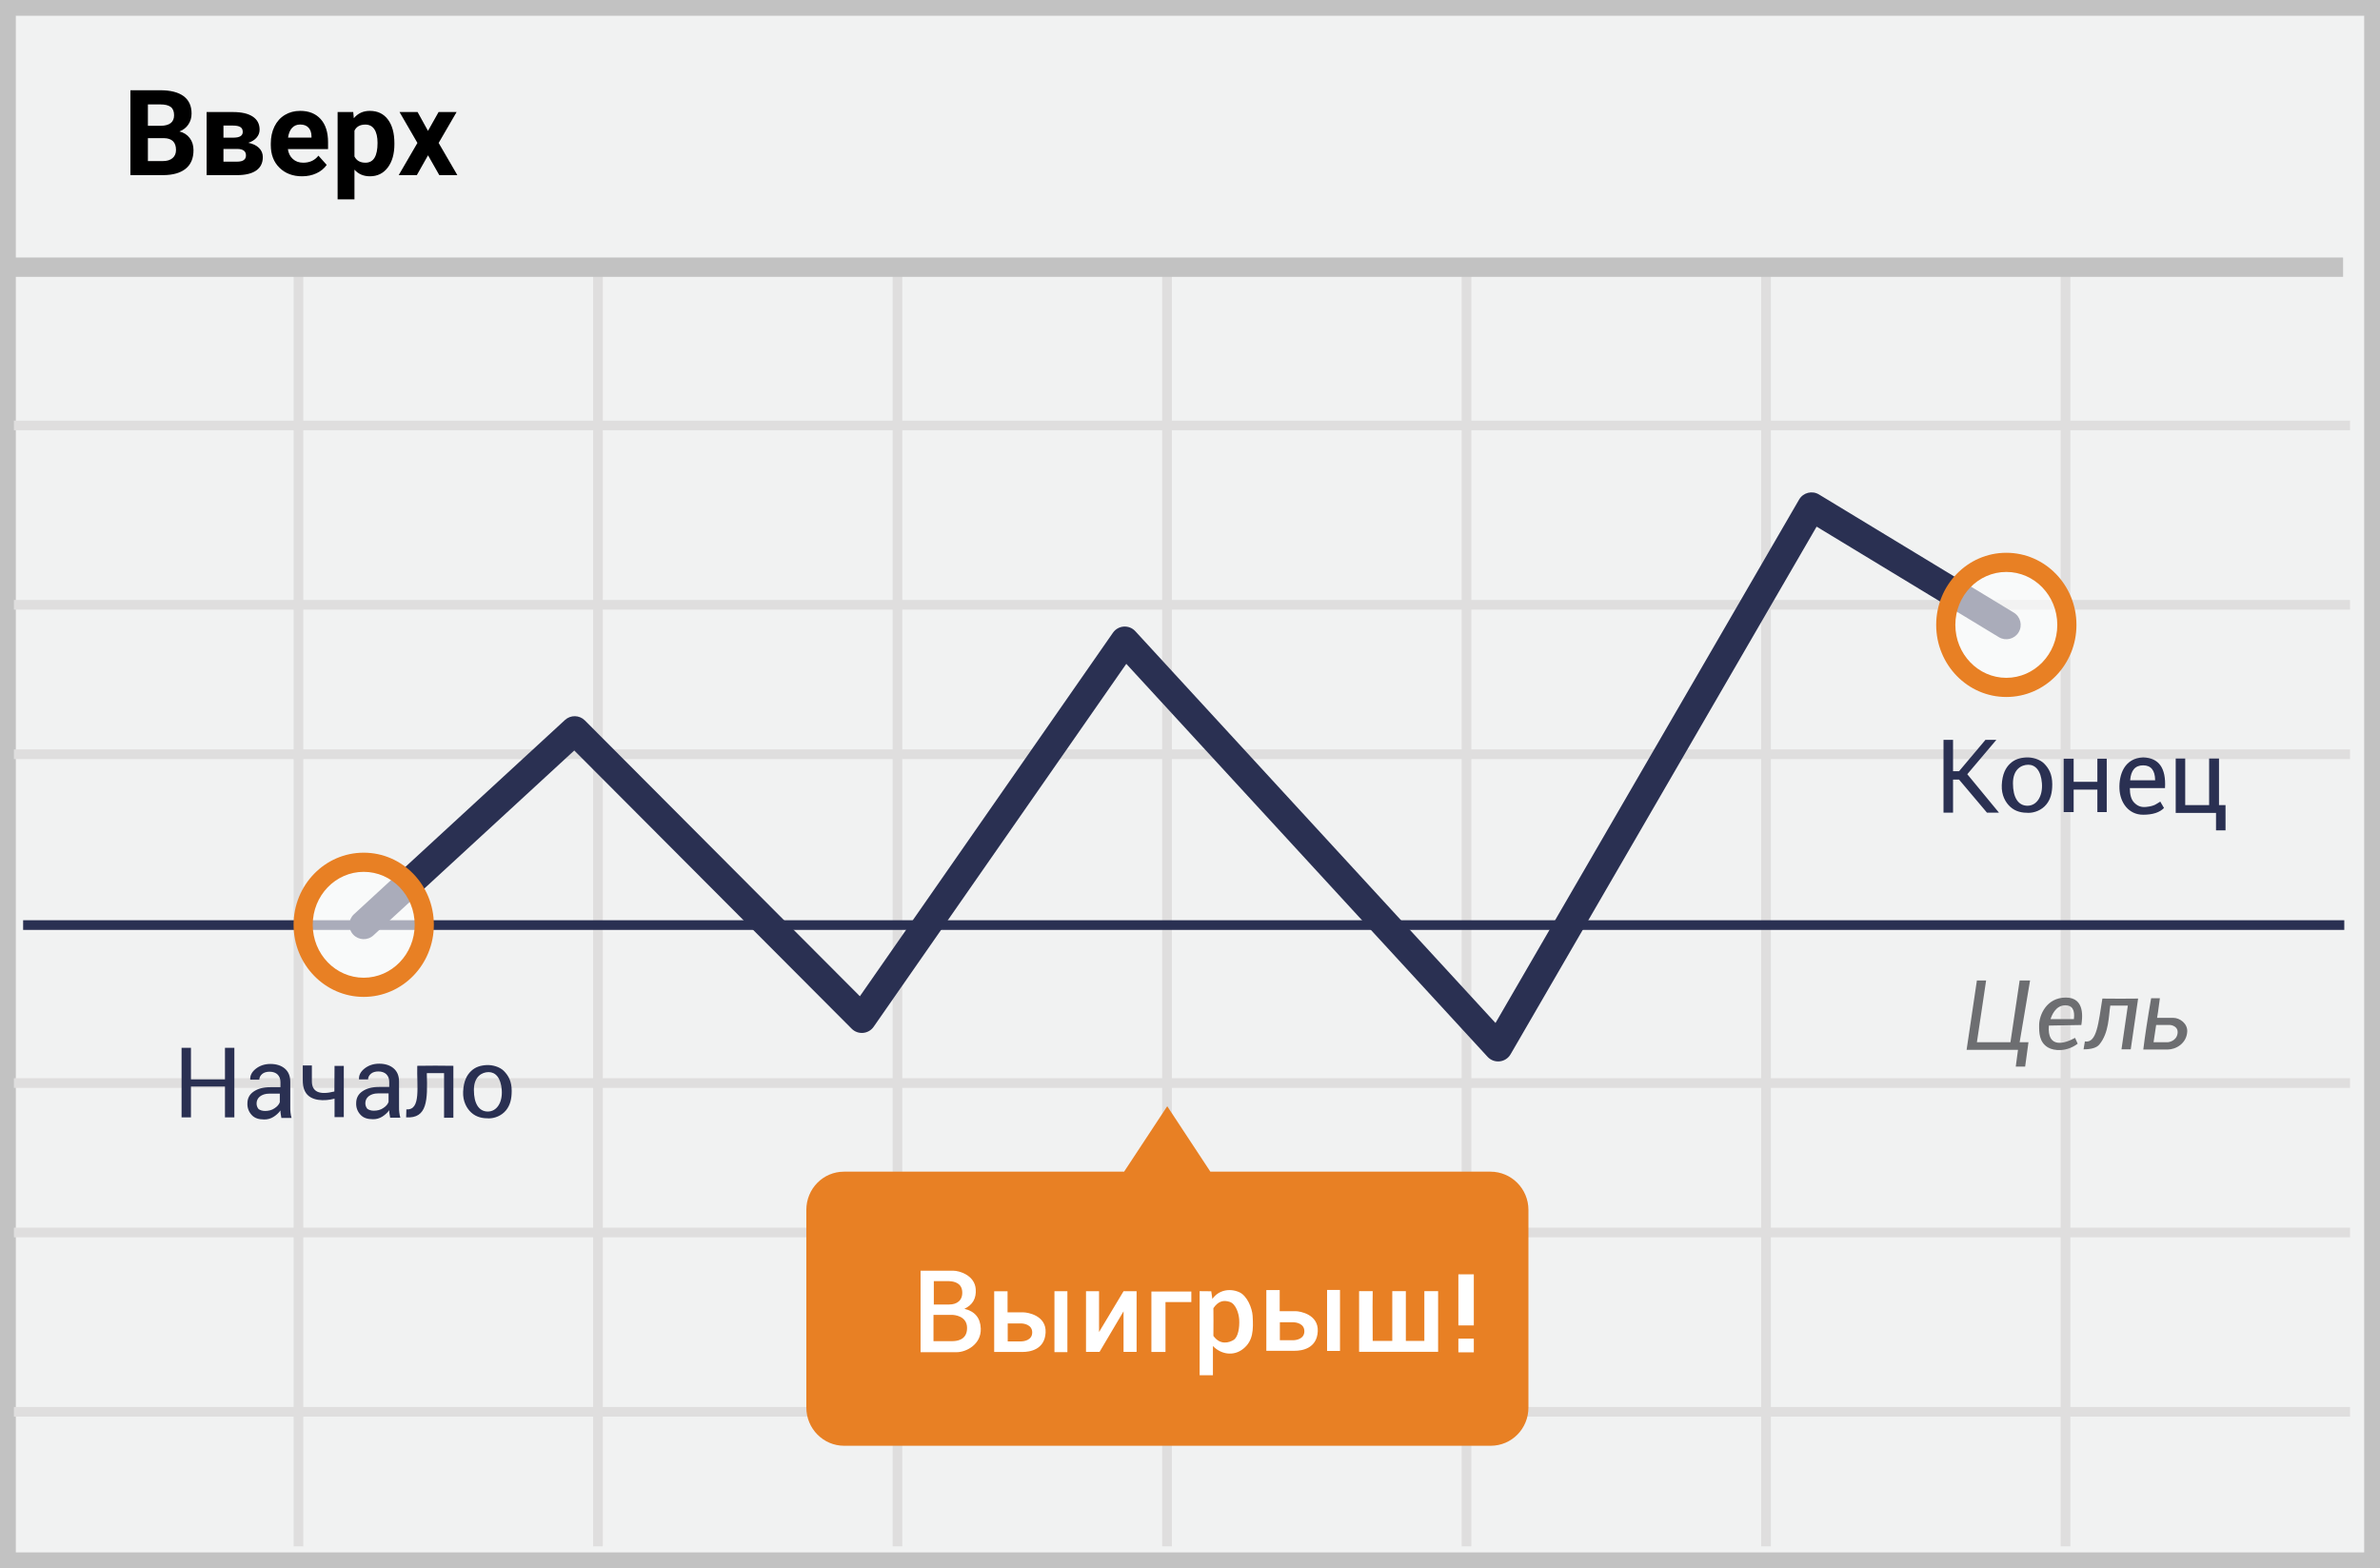 <?xml version="1.0" encoding="UTF-8"?>
<svg width="299px" height="197px" viewBox="0 0 299 197" version="1.1" xmlns="http://www.w3.org/2000/svg" xmlns:xlink="http://www.w3.org/1999/xlink">
    <!-- Generator: Sketch 52.6 (67491) - http://www.bohemiancoding.com/sketch -->
    <title>Up</title>
    <desc>Created with Sketch.</desc>
    <g id="Page-1" stroke="none" stroke-width="1" fill="none" fill-rule="evenodd">
        <g id="Up">
            <polygon id="Path" fill="#F1F2F2" points="0 0 299 0 299 197 0 197"></polygon>
            <path d="M1.987,1.98 L1.987,195.02 L297.013,195.02 L297.013,1.98 L1.987,1.98 Z M299,0 L299,197 L0,197 L0,0 L299,0 Z" id="Path" fill="#C2C2C2" fill-rule="nonzero"></path>
            <path d="M1.749,54.055 L1.749,52.84 L295.237,52.84 L295.237,54.055 L1.749,54.055 Z M1.749,76.585 L1.749,75.37 L295.237,75.37 L295.237,76.585 L1.749,76.585 Z M1.749,95.36 L1.749,94.145 L295.237,94.145 L295.237,95.36 L1.749,95.36 Z M1.749,136.665 L1.749,135.45 L295.237,135.45 L295.237,136.665 L1.749,136.665 Z M1.749,155.44 L1.749,154.225 L295.237,154.225 L295.237,155.44 L1.749,155.44 Z M1.749,177.97 L1.749,176.755 L295.237,176.755 L295.237,177.97 L1.749,177.97 Z M36.887,32.795 L38.102,32.795 L38.102,194.26 L36.887,194.26 L36.887,32.795 Z M74.514,32.795 L75.729,32.795 L75.729,194.26 L74.514,194.26 L74.514,32.795 Z M112.14,32.795 L113.355,32.795 L113.355,194.26 L112.14,194.26 L112.14,32.795 Z M146.004,32.795 L147.219,32.795 L147.219,194.26 L146.004,194.26 L146.004,32.795 Z M183.631,32.795 L184.846,32.795 L184.846,194.26 L183.631,194.26 L183.631,32.795 Z M221.258,32.795 L222.473,32.795 L222.473,194.26 L221.258,194.26 L221.258,32.795 Z M258.884,32.795 L260.099,32.795 L260.099,194.26 L258.884,194.26 L258.884,32.795 Z" id="Shape" fill="#DFDEDE" fill-rule="nonzero"></path>
            <polygon id="Path" fill="#2A3052" fill-rule="nonzero" points="2.906 116.82 2.906 115.605 294.513 115.605 294.513 116.82"></polygon>
            <polygon id="Path" fill="#C2C2C2" fill-rule="nonzero" points="0.799 34.78 0.799 32.349 294.363 32.349 294.363 34.78"></polygon>
            <path d="M187.24,147.191 L152.059,147.191 L146.64,138.968 L141.222,147.191 L106.041,147.191 C103.407,147.191 101.3,149.332 101.3,151.998 L101.3,176.818 C101.3,179.484 103.445,181.625 106.041,181.625 L187.277,181.625 C189.911,181.625 192.018,179.484 192.018,176.818 L192.018,151.998 C192.018,149.332 189.873,147.191 187.24,147.191 Z" id="Path" fill="#E88024"></path>
            <path d="M16.384,22 L16.384,11.336 L20.119,11.336 C21.413,11.336 22.395,11.584 23.064,12.079 C23.733,12.575 24.067,13.301 24.067,14.258 C24.067,14.781 23.933,15.241 23.664,15.639 C23.396,16.037 23.022,16.329 22.544,16.514 C23.091,16.651 23.521,16.927 23.836,17.342 C24.151,17.757 24.309,18.265 24.309,18.865 C24.309,19.891 23.982,20.667 23.327,21.194 C22.673,21.722 21.74,21.99 20.53,22 L16.384,22 Z M18.581,17.356 L18.581,20.235 L20.464,20.235 C20.981,20.235 21.385,20.112 21.676,19.865 C21.966,19.618 22.112,19.278 22.112,18.843 C22.112,17.867 21.606,17.371 20.595,17.356 L18.581,17.356 Z M18.581,15.804 L20.207,15.804 C21.316,15.784 21.87,15.342 21.87,14.478 C21.87,13.995 21.729,13.647 21.449,13.434 C21.168,13.222 20.725,13.116 20.119,13.116 L18.581,13.116 L18.581,15.804 Z M25.957,22 L25.957,14.075 L29.267,14.075 C30.346,14.075 31.174,14.266 31.75,14.646 C32.326,15.027 32.615,15.574 32.615,16.287 C32.615,16.653 32.494,16.982 32.252,17.272 C32.01,17.563 31.657,17.786 31.194,17.942 C31.76,18.05 32.206,18.261 32.53,18.576 C32.855,18.891 33.017,19.278 33.017,19.737 C33.017,20.474 32.74,21.036 32.186,21.421 C31.632,21.807 30.827,22 29.773,22 L25.957,22 Z M28.073,18.711 L28.073,20.308 L29.78,20.308 C30.527,20.308 30.901,20.047 30.901,19.524 C30.901,18.992 30.544,18.721 29.831,18.711 L28.073,18.711 Z M28.073,17.291 L29.385,17.291 C30.127,17.281 30.498,17.042 30.498,16.573 C30.498,16.285 30.396,16.08 30.194,15.958 C29.991,15.835 29.682,15.774 29.267,15.774 L28.073,15.774 L28.073,17.291 Z M37.954,22.146 C36.792,22.146 35.846,21.79 35.116,21.077 C34.386,20.364 34.021,19.415 34.021,18.228 L34.021,18.023 C34.021,17.227 34.175,16.515 34.482,15.888 C34.79,15.26 35.226,14.777 35.79,14.438 C36.354,14.098 36.997,13.929 37.719,13.929 C38.803,13.929 39.657,14.271 40.279,14.954 C40.902,15.638 41.213,16.607 41.213,17.862 L41.213,18.726 L36.167,18.726 C36.235,19.244 36.441,19.659 36.786,19.971 C37.13,20.284 37.566,20.44 38.093,20.44 C38.908,20.44 39.546,20.145 40.005,19.554 L41.045,20.718 C40.727,21.167 40.298,21.518 39.756,21.769 C39.214,22.021 38.613,22.146 37.954,22.146 Z M37.712,15.643 C37.292,15.643 36.952,15.784 36.69,16.067 C36.429,16.351 36.262,16.756 36.189,17.283 L39.133,17.283 L39.133,17.115 C39.123,16.646 38.996,16.283 38.752,16.027 C38.508,15.771 38.161,15.643 37.712,15.643 Z M49.548,18.111 C49.548,19.332 49.271,20.309 48.717,21.044 C48.163,21.779 47.414,22.146 46.472,22.146 C45.671,22.146 45.024,21.868 44.531,21.312 L44.531,25.047 L42.414,25.047 L42.414,14.075 L44.377,14.075 L44.45,14.852 C44.963,14.236 45.632,13.929 46.457,13.929 C47.434,13.929 48.193,14.29 48.735,15.013 C49.277,15.735 49.548,16.731 49.548,18.001 L49.548,18.111 Z M47.431,17.957 C47.431,17.22 47.301,16.651 47.04,16.25 C46.778,15.85 46.399,15.65 45.901,15.65 C45.237,15.65 44.78,15.904 44.531,16.412 L44.531,19.656 C44.79,20.179 45.251,20.44 45.915,20.44 C46.926,20.44 47.431,19.612 47.431,17.957 Z M53.767,16.441 L55.1,14.075 L57.363,14.075 L55.107,17.957 L57.458,22 L55.188,22 L53.774,19.51 L52.368,22 L50.09,22 L52.441,17.957 L50.193,14.075 L52.463,14.075 L53.767,16.441 Z" id="Вверх" fill="#000000" fill-rule="nonzero"></path>
            <g id="Group" transform="translate(38, 63)">
                <path d="M34.145,31.281 L8.915,54.505 C8.182,55.18 7.04,55.133 6.365,54.399 C5.69,53.666 5.737,52.524 6.471,51.849 L32.976,27.45 C33.689,26.794 34.792,26.818 35.477,27.504 L70.027,62.155 L101.82,16.486 C102.48,15.538 103.848,15.445 104.63,16.295 L149.88,65.512 L188.023,-0.245 C188.53,-1.119 189.656,-1.407 190.52,-0.882 L214.991,13.958 C215.843,14.475 216.115,15.585 215.598,16.437 C215.081,17.289 213.971,17.561 213.119,17.045 L190.222,3.159 L151.773,69.445 C151.162,70.497 149.706,70.656 148.883,69.761 L103.496,20.396 L71.756,65.991 C71.113,66.914 69.791,67.031 68.996,66.234 L34.145,31.281 Z" id="Path" fill="#2A3052" fill-rule="nonzero"></path>
                <ellipse id="Oval" fill="#FFFFFF" opacity="0.6" cx="214.055" cy="15.501" rx="7.608" ry="7.855"></ellipse>
                <path d="M214.055,24.56 C209.18,24.56 205.244,20.496 205.244,15.501 C205.244,10.507 209.18,6.443 214.055,6.443 C218.93,6.443 222.866,10.507 222.866,15.501 C222.866,20.496 218.93,24.56 214.055,24.56 Z M214.055,22.153 C217.583,22.153 220.459,19.183 220.459,15.501 C220.459,11.819 217.583,8.85 214.055,8.85 C210.527,8.85 207.651,11.819 207.651,15.501 C207.651,19.183 210.527,22.153 214.055,22.153 Z" id="Oval" fill="#E88024" fill-rule="nonzero"></path>
                <ellipse id="Oval" fill="#FFFFFF" opacity="0.6" cx="7.692" cy="53.177" rx="7.608" ry="7.855"></ellipse>
                <path d="M7.693,62.235 C2.818,62.235 -1.118,58.171 -1.118,53.177 C-1.118,48.183 2.818,44.119 7.693,44.119 C12.568,44.119 16.504,48.183 16.504,53.177 C16.504,58.171 12.568,62.235 7.693,62.235 Z M7.693,59.828 C11.221,59.828 14.097,56.859 14.097,53.177 C14.097,49.495 11.221,46.525 7.693,46.525 C4.165,46.525 1.289,49.495 1.289,53.177 C1.289,56.859 4.165,59.828 7.693,59.828 Z" id="Oval" fill="#E88024" fill-rule="nonzero"></path>
            </g>
            <g id="Group" transform="translate(22.033, 130.753)" fill="#2A3052" fill-rule="nonzero">
                <path d="M13.234,9.2 C13.202,9.038 13.202,8.908 13.202,8.746 C12.974,9.071 12.682,9.33 12.326,9.557 C11.977,9.777 11.571,9.89 11.158,9.882 C10.476,9.882 9.958,9.719 9.6,9.33 C9.224,8.939 9.025,8.412 9.049,7.87 C9.049,7.221 9.309,6.735 9.827,6.378 C10.347,6.021 11.027,5.826 11.904,5.826 L13.202,5.826 L13.202,5.177 C13.202,4.788 13.072,4.464 12.845,4.237 C12.618,4.009 12.261,3.88 11.839,3.88 C11.449,3.88 11.125,3.977 10.899,4.172 C10.671,4.366 10.541,4.626 10.541,4.885 L9.406,4.885 L9.406,4.853 C9.373,4.366 9.6,3.913 10.087,3.523 C10.574,3.133 11.19,2.906 11.937,2.906 C12.682,2.906 13.299,3.101 13.753,3.49 C14.207,3.88 14.434,4.431 14.434,5.145 L14.434,8.357 C14.434,8.584 14.434,8.811 14.467,9.038 C14.499,9.265 14.532,9.492 14.597,9.687 L13.33,9.687 L13.33,9.752 C13.298,9.557 13.265,9.362 13.233,9.2 L13.234,9.2 Z M11.27,8.811 C11.692,8.811 12.114,8.714 12.438,8.487 C12.795,8.259 13.022,8 13.12,7.707 L13.12,6.637 L11.79,6.637 C11.303,6.637 10.913,6.767 10.621,6.994 C10.351,7.204 10.195,7.528 10.2,7.87 C10.2,8.162 10.297,8.39 10.46,8.584 C10.654,8.714 10.913,8.811 11.27,8.811 Z M26.898,9.168 C26.866,9.006 26.866,8.876 26.866,8.714 C26.639,9.038 26.346,9.298 25.99,9.525 C25.641,9.745 25.235,9.858 24.822,9.85 C24.141,9.85 23.622,9.687 23.265,9.298 C22.889,8.908 22.689,8.38 22.713,7.838 C22.713,7.189 22.973,6.703 23.492,6.346 C24.011,5.989 24.692,5.794 25.568,5.794 L26.866,5.794 L26.866,5.145 C26.866,4.755 26.736,4.431 26.509,4.205 C26.282,3.977 25.925,3.848 25.503,3.848 C25.114,3.848 24.79,3.945 24.563,4.14 C24.335,4.334 24.206,4.594 24.206,4.853 L23.07,4.853 L23.07,4.821 C23.038,4.334 23.265,3.88 23.751,3.491 C24.238,3.101 24.854,2.874 25.601,2.874 C26.347,2.874 26.963,3.069 27.417,3.458 C27.872,3.848 28.099,4.399 28.099,5.113 L28.099,8.325 C28.099,8.552 28.099,8.779 28.131,9.006 C28.164,9.233 28.196,9.46 28.261,9.655 L26.996,9.655 L26.996,9.72 C26.963,9.525 26.931,9.33 26.898,9.168 Z M24.935,8.778 C25.356,8.778 25.778,8.682 26.103,8.454 C26.459,8.227 26.687,7.968 26.783,7.676 L26.783,6.606 L25.453,6.606 C24.967,6.606 24.578,6.735 24.286,6.962 C24.015,7.171 23.859,7.496 23.864,7.838 C23.864,8.13 23.961,8.358 24.124,8.552 C24.318,8.682 24.578,8.779 24.934,8.779 L24.935,8.778 Z M39.093,3.048 C39.825,3.008 40.751,3.262 41.269,3.788 C41.842,4.369 42.252,5.093 42.252,6.288 C42.252,7.345 42.041,8.108 41.541,8.727 C40.975,9.425 40.095,9.744 39.381,9.744 C38.641,9.744 37.837,9.628 37.161,9.004 C36.609,8.494 36.098,7.618 36.149,6.396 C36.205,5.046 36.639,4.276 37.162,3.788 C37.689,3.295 38.309,3.091 39.092,3.048 L39.093,3.048 Z M39.356,3.931 C38.516,3.931 37.502,4.479 37.502,6.177 C37.502,7.875 38.128,8.885 39.253,8.885 C40.378,8.885 41.117,7.742 41.003,6.177 C40.889,4.611 40.196,3.931 39.356,3.931 Z M6.23,0.878 L7.41,0.878 L7.41,9.616 L6.23,9.616 L6.23,5.746 L1.957,5.746 L1.957,9.616 L0.777,9.616 L0.777,0.878 L1.957,0.878 L1.957,4.849 L6.23,4.849 L6.23,0.878 Z M16.003,3.095 C16.297,3.097 16.679,3.097 17.147,3.095 L17.147,5.069 C17.145,6.409 18.088,6.841 19.975,6.366 L19.995,3.154 L21.158,3.154 L21.158,9.583 L19.996,9.583 C20.003,8.646 20.003,7.873 19.996,7.267 C18.768,7.599 16.939,7.621 16.293,6.368 C16.029,5.857 16.008,5.372 16.003,4.906 C15.996,4.303 15.996,3.699 16.003,3.096 L16.003,3.095 Z M29.02,8.61 C29.03,8.887 28.99,9.119 28.99,9.616 C31.664,9.786 31.698,7.456 31.585,4.064 L33.755,4.061 L33.755,9.664 L34.924,9.664 L34.924,3.14 C33.412,3.114 31.9,3.114 30.388,3.14 C30.306,5.672 30.904,8.75 29.021,8.61 L29.02,8.61 Z" id="Shape"></path>
            </g>
            <g id="Group" transform="translate(244.033, 92.753)" fill="#2A3052" fill-rule="nonzero">
                <path d="M27.958,6.249 L23.539,6.249 C23.539,7.069 23.707,7.662 24.041,8.028 C24.481,8.508 24.945,8.682 25.58,8.619 C26.69,8.509 26.904,8.211 27.363,7.949 L27.831,8.751 C27.284,9.316 26.41,9.598 25.207,9.598 C23.404,9.598 22.305,8.104 22.233,6.325 C22.162,4.547 22.872,2.483 25.207,2.396 C27.187,2.449 28.104,3.733 27.957,6.249 L27.958,6.249 Z M26.718,5.271 C26.705,4.019 26.202,3.394 25.208,3.394 C24.216,3.394 23.673,4.019 23.58,5.271 L26.717,5.271 L26.718,5.271 Z M10.51,2.4 C11.27,2.359 12.233,2.623 12.772,3.17 C13.368,3.774 13.793,4.526 13.793,5.767 C13.793,6.867 13.573,7.661 13.053,8.303 C12.466,9.029 11.552,9.361 10.809,9.361 C10.039,9.361 9.204,9.24 8.502,8.591 C7.928,8.061 7.396,7.151 7.449,5.881 C7.508,4.477 7.959,3.677 8.502,3.17 C9.051,2.657 9.695,2.445 10.509,2.4 L10.51,2.4 Z M10.783,3.318 C9.911,3.318 8.855,3.888 8.855,5.652 C8.855,7.418 9.506,8.468 10.676,8.468 C11.846,8.468 12.613,7.28 12.495,5.652 C12.376,4.025 11.655,3.318 10.783,3.318 Z M29.302,2.533 L30.496,2.533 L30.496,8.387 L33.501,8.387 L33.501,2.533 L34.74,2.533 L34.74,8.387 L35.561,8.387 L35.561,11.564 L34.366,11.564 L34.366,9.37 L29.302,9.37 L29.302,2.533 Z M0.131,0.19 L1.329,0.19 L1.329,4.13 L2.084,4.13 L5.4,0.19 L6.771,0.19 L3.118,4.508 L7.098,9.338 L5.592,9.338 L2.084,5.185 L1.329,5.185 L1.329,9.338 L0.131,9.338 L0.131,0.19 Z M15.228,2.562 L16.48,2.562 L16.48,5.46 L19.46,5.46 L19.46,2.562 L20.637,2.562 L20.637,9.263 L19.46,9.263 L19.46,6.444 L16.48,6.444 L16.48,9.264 L15.228,9.264 L15.228,2.562 Z" id="Shape"></path>
            </g>
            <g id="Group" transform="translate(247.033, 122.753)" fill="#6D6E71" fill-rule="nonzero">
                <path d="M13.658,7.629 C13.726,7.794 13.804,7.971 13.988,8.362 C12.601,9.418 11.006,9.274 10.261,8.837 C9.138,8.179 9.138,6.957 9.144,6.013 C9.151,4.808 10.037,2.566 12.504,2.566 C14.97,2.566 14.566,5.23 14.445,6.013 C14.193,6.013 12.833,6.038 10.365,6.087 C10.136,9.017 12.349,8.362 13.658,7.629 Z M13.51,5.273 C13.653,4.116 13.298,3.538 12.444,3.538 C11.162,3.538 10.713,4.896 10.569,5.273 L13.509,5.273 L13.51,5.273 Z M1.326,0.416 L2.484,0.416 L1.326,8.177 L5.541,8.177 L6.696,0.416 L8.006,0.416 L6.696,8.177 L7.804,8.177 L7.387,11.238 L6.208,11.238 L6.488,9.136 L0.031,9.136 L1.326,0.416 Z M19.49,9.07 L20.652,9.07 L21.579,2.693 C20.11,2.713 18.614,2.713 17.09,2.693 C16.592,5.741 16.404,8.34 14.891,8.077 L14.725,9.07 C15.715,9.07 16.377,8.867 16.71,8.463 C17.932,6.982 17.873,4.883 18.083,3.576 L20.288,3.576 L19.49,9.07 Z M23.214,2.648 L24.314,2.648 C24.124,4.101 24.007,4.922 23.961,5.112 L25.978,5.112 C26.827,5.112 27.802,5.832 27.748,6.845 C27.67,8.328 26.332,9.095 25.278,9.095 L22.23,9.095 C22.433,7.413 22.761,5.264 23.214,2.648 Z M23.518,8.181 L25.228,8.181 C25.487,8.181 26.388,8.004 26.53,7.095 C26.672,6.185 25.775,6.009 25.548,6.009 L23.845,6.009 L23.518,8.181 Z" id="Shape"></path>
            </g>
            <g id="Group" transform="translate(115.033, 158.753)" fill="#FFFFFF" fill-rule="nonzero">
                <path d="M70.123,7.755 L68.182,7.755 L68.182,1.333 L70.122,1.333 L70.123,7.755 Z M70.123,11.134 L68.182,11.134 L68.182,9.409 L70.122,9.409 L70.123,11.134 Z" id="Shape"></path>
                <path d="M0.619,0.882 L4.74,0.882 C5.486,0.882 7.418,1.446 7.548,3.194 C7.634,4.36 7.16,5.184 6.125,5.666 C7.448,5.986 8.133,6.814 8.181,8.146 C8.253,10.146 6.352,11.118 5.151,11.118 L0.619,11.118 L0.619,0.882 Z M2.243,9.73 L4.572,9.73 C5.128,9.73 6.46,9.627 6.46,8.08 C6.46,6.532 4.818,6.43 4.572,6.43 L2.242,6.43 L2.242,9.73 L2.243,9.73 Z M2.283,2.192 L2.283,5.128 L4.195,5.128 C5.194,5.128 5.915,4.614 5.853,3.522 C5.791,2.43 4.852,2.216 4.195,2.192 L2.283,2.192 Z M9.866,3.464 L11.546,3.464 L11.546,6.114 L13.557,6.114 C14.042,6.114 16.442,6.489 16.327,8.658 C16.212,10.827 14.308,11.088 13.437,11.088 L9.867,11.088 L9.867,3.464 L9.866,3.464 Z M11.566,7.504 L11.566,9.762 L13.216,9.762 C13.629,9.762 14.644,9.606 14.644,8.633 C14.644,7.66 13.607,7.504 13.217,7.504 L11.565,7.504 L11.566,7.504 Z M44.056,3.316 L45.736,3.316 L45.736,5.966 L47.747,5.966 C48.232,5.966 50.632,6.341 50.517,8.51 C50.402,10.678 48.499,10.94 47.627,10.94 L44.057,10.94 L44.057,3.316 L44.056,3.316 Z M45.756,7.356 L45.756,9.614 L47.406,9.614 C47.819,9.614 48.834,9.458 48.834,8.485 C48.834,7.512 47.797,7.356 47.407,7.356 L45.755,7.356 L45.756,7.356 Z M17.438,3.457 L19.063,3.457 L19.063,11.113 L17.438,11.113 L17.438,3.457 Z M51.687,3.3 L53.311,3.3 L53.311,10.956 L51.687,10.956 L51.687,3.3 Z M21.402,3.46 L23.041,3.46 L23.041,8.585 L26.118,3.46 L27.758,3.46 L27.758,11.079 L26.118,11.079 L26.118,5.982 L23.104,11.079 L21.402,11.079 L21.402,3.46 Z M34.635,3.494 L34.635,4.824 L31.388,4.824 L31.388,11.084 L29.617,11.084 L29.617,3.494 L34.635,3.494 Z M35.679,3.45 L37.137,3.465 L37.277,4.429 C38.04,3.329 39.432,3.043 40.649,3.576 C41.643,4.012 42.28,5.588 42.336,6.56 C42.438,8.32 42.407,9.69 41.151,10.695 C39.895,11.699 38.294,11.345 37.347,10.338 L37.347,14.017 L35.679,14.017 L35.679,3.45 Z M37.405,5.588 C37.426,6.564 37.412,7.768 37.405,9.068 C38.267,10.28 39.402,9.913 39.942,9.579 C40.506,9.232 40.714,8.051 40.647,6.989 C40.599,6.244 40.225,5.044 39.46,4.795 C38.689,4.545 38.022,4.684 37.405,5.588 Z M55.71,3.452 L55.71,11.075 L65.638,11.075 L65.638,3.452 L63.908,3.452 L63.908,9.7 L61.583,9.7 L61.583,3.452 L59.879,3.452 L59.879,9.7 L57.419,9.7 C57.399,6.051 57.399,3.968 57.419,3.452 L55.71,3.452 Z" id="Shape"></path>
            </g>
        </g>
    </g>
</svg>